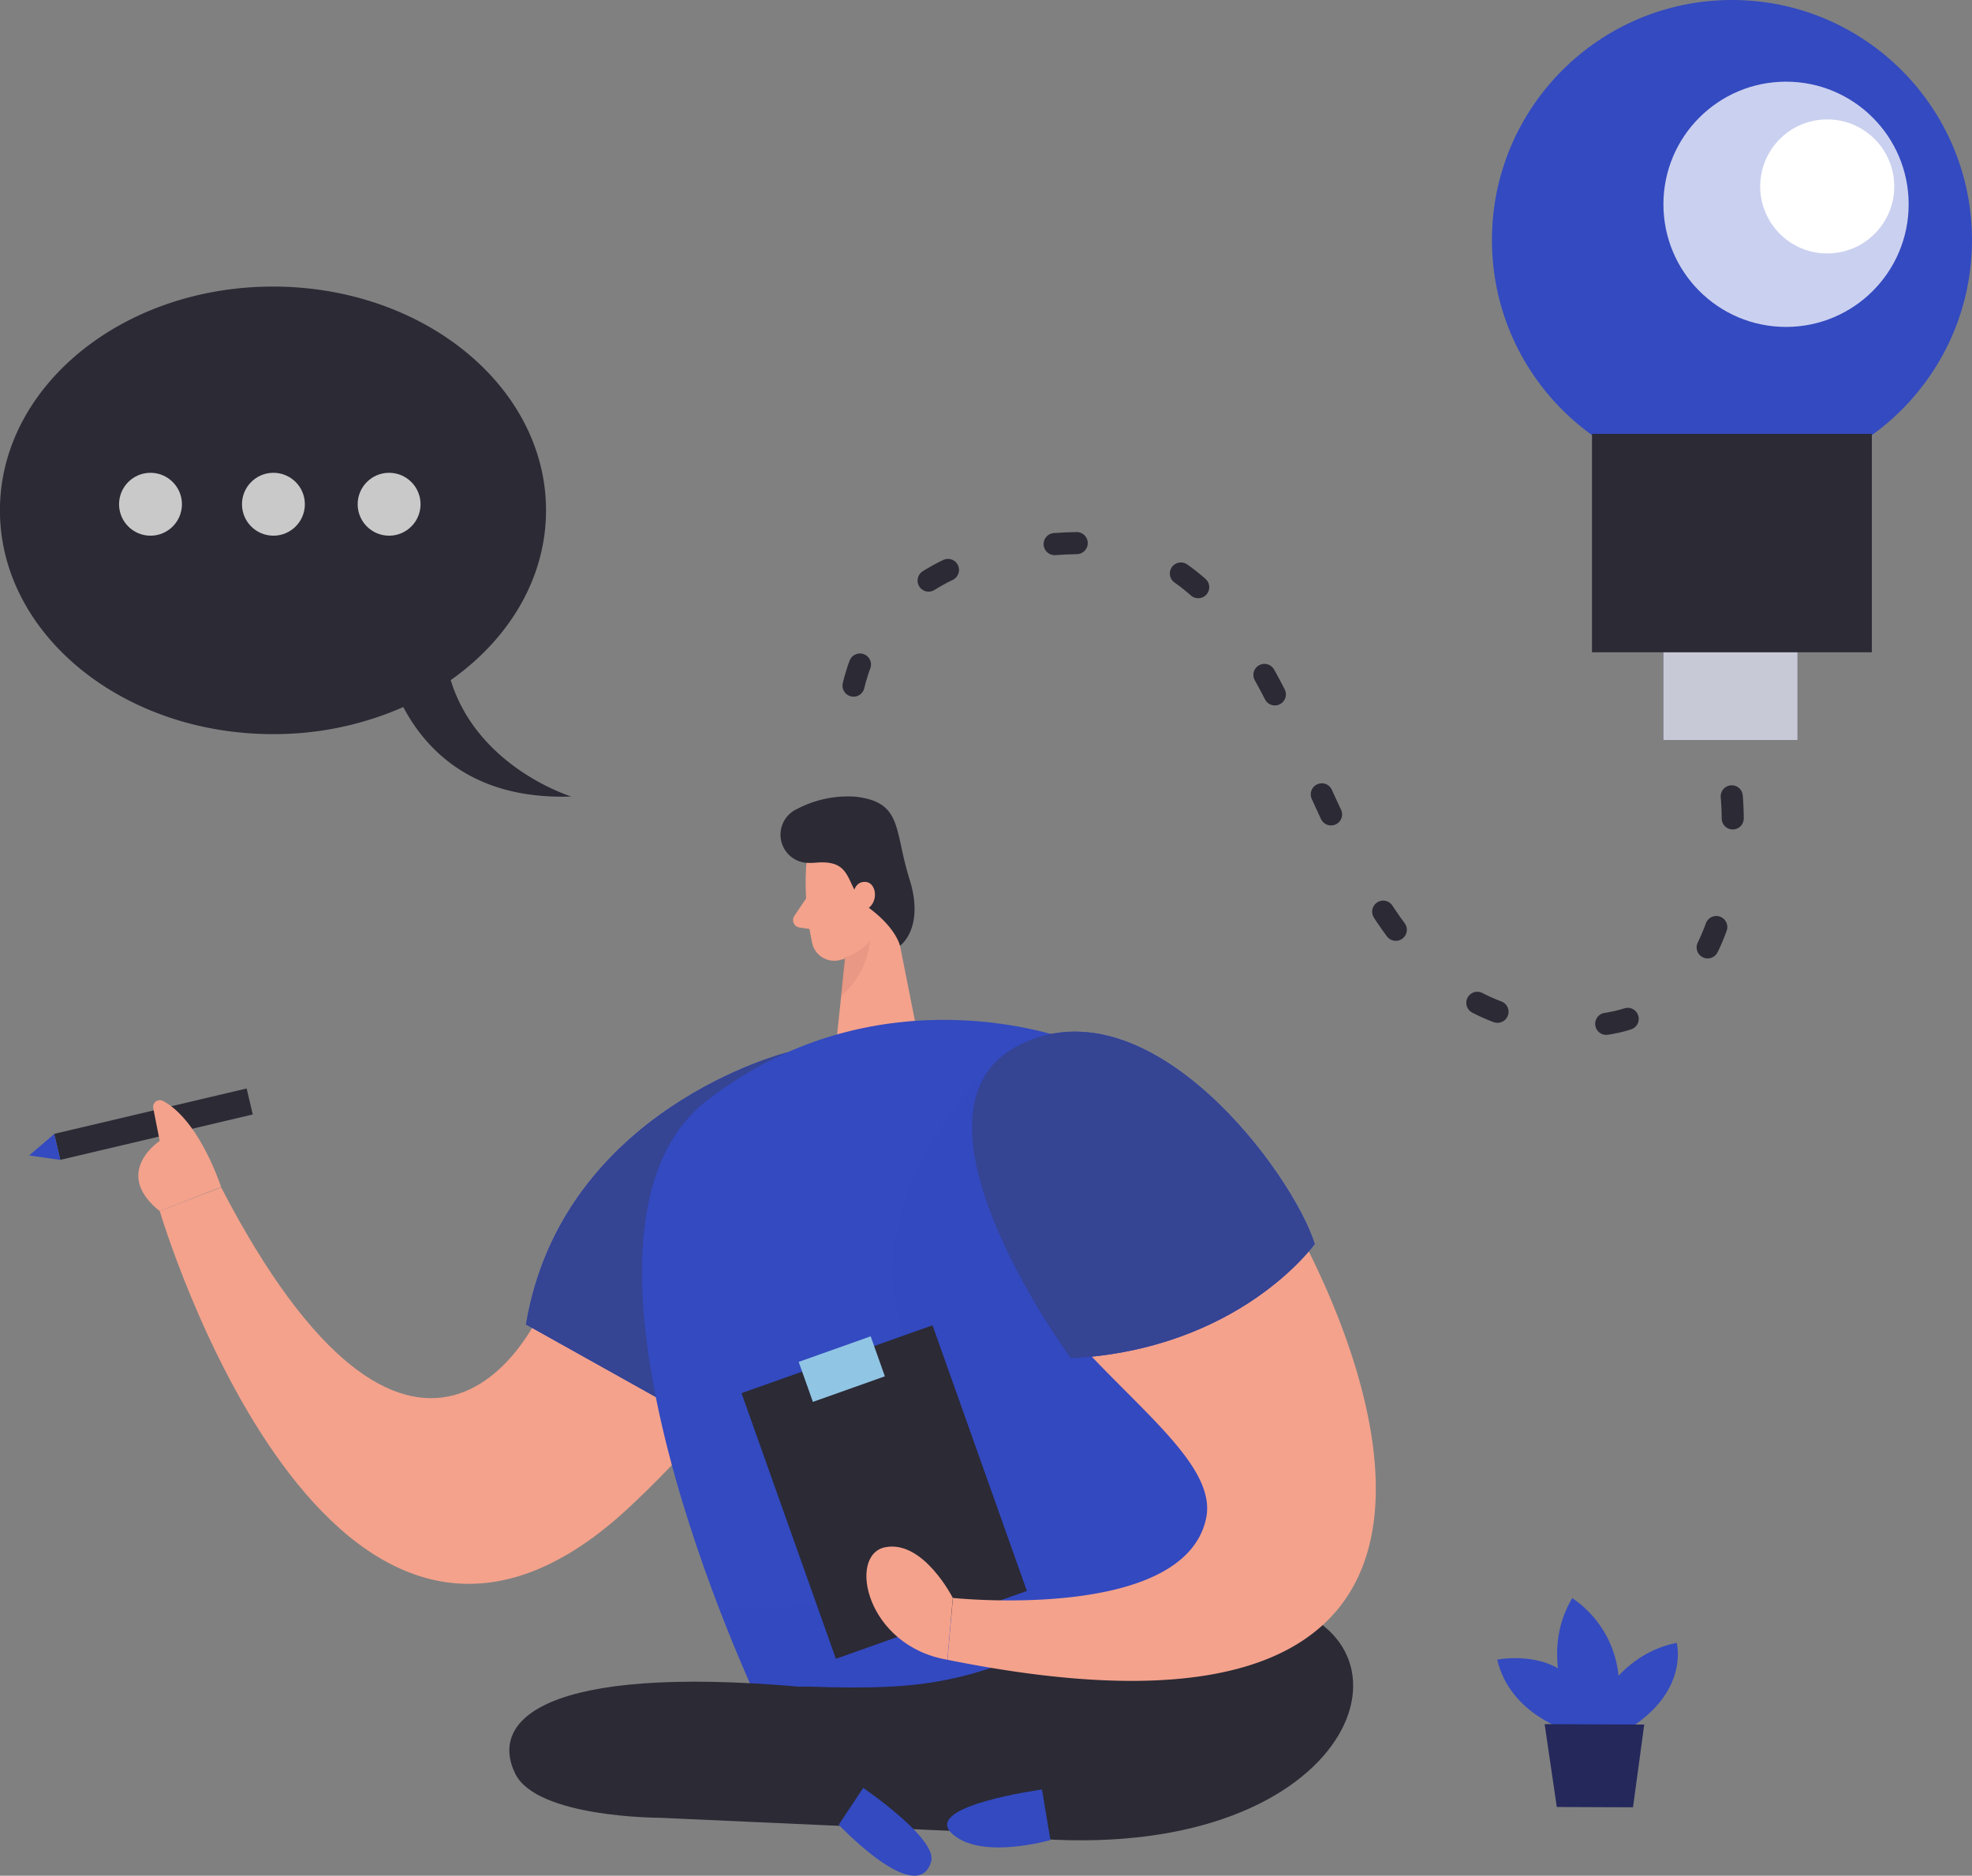 <svg xmlns="http://www.w3.org/2000/svg" width="178.567" height="169.827" viewBox="0 0 178.567 169.827"><rect x="0" y="0" width="178.567" height="169.827" fill="#808080" stroke="none"/><defs><style>.a{fill:#f4a28c;}.b{fill:#ce8172;opacity:0.31;}.c{fill:#2b2a35;}.d,.f{fill:#334ac0;}.e{fill:#354493;}.f{opacity:0.08;}.g{fill:#91c5e4;}.h{fill:#24285b;}.i,.j,.k{fill:#fff;}.i{opacity:0.74;}.k{opacity:0.75;}.l{fill:none;stroke:#2b2a35;stroke-linecap:round;stroke-linejoin:round;stroke-width:2px;stroke-dasharray:2 10;}.m{fill:#c9c9c9;}</style></defs><g transform="translate(-775.717 -583.086)"><path class="a" d="M176.424,133.107a25.544,25.544,0,0,0,.6,6.78,2.049,2.049,0,0,0,2.567,1.366,4.541,4.541,0,0,0,3.414-3.558l1.086-3.626a3.68,3.68,0,0,0-1.769-3.865C179.954,128.669,176.424,130.6,176.424,133.107Z" transform="translate(672.273 528.729)"/><path class="a" d="M185.1,136.962l2.615,13.179-7.361.922L181.4,141.1Z" transform="translate(671.078 526.52)"/><path class="a" d="M175.94,138.313l-1.086,1.618a.683.683,0,0,0,.451,1.017l1.577.232Z" transform="translate(672.771 526.111)"/><path class="b" d="M181.277,145.347a4.827,4.827,0,0,0,2.342-1.523A7.625,7.625,0,0,1,181,148.816Z" transform="translate(670.883 524.443)"/><rect class="c" width="17.904" height="2.417" transform="translate(780.625 685.746) rotate(-13.27)"/><path class="a" d="M147.062,160.006s-15.787,5.872-17.931,16.388S115.01,203.577,98.1,171.041l-5.558,2.144s15.4,52.223,42.588,26.753S147.062,160.006,147.062,160.006Z" transform="translate(697.641 519.549)"/><path class="a" d="M97.257,172.373s-1.932-6.036-5.271-7.8a.608.608,0,0,0-.867.683l.58,2.943s-4.356,2.854,0,6.35Z" transform="translate(698.48 518.189)"/><path class="d" d="M163.772,158.293s-20.4,5.08-23.687,24.643L157.2,192.5Z" transform="translate(683.26 520.068)"/><path class="e" d="M163.772,158.293s-20.4,5.08-23.687,24.643L157.2,192.5Z" transform="translate(683.26 520.068)"/><path class="d" d="M193.872,155.9s-17.071-6.63-32.776,5.428,4.643,54.62,4.643,54.62l29.464.983S233.852,181.566,193.872,155.9Z" transform="translate(678.703 521.342)"/><path class="c" d="M174.631,126.22a2.556,2.556,0,0,0,.683,4.855,5.46,5.46,0,0,0,1.058,0c3.633-.3,2.445,2.356,4.848,4.158s2.731,3.366,2.731,3.366,2.267-1.557.86-6.036-.6-6.958-4.882-7.457a9.928,9.928,0,0,0-5.3,1.113Z" transform="translate(673.26 530.113)"/><path class="f" d="M189.959,160.006s-13.424,11.9-7.511,25.845c8.938,21.058,1,22.9-17.214,23.435L170.123,221l41.5-13.2-2.69-17.071Z" transform="translate(675.652 519.549)"/><path class="c" d="M164.937,237.155c11.308.382,14.223-.464,24.677-4.78,6.337-2.636,13.868-4.5,19.625-2.117,12.2,5.046,2.472,24.869-28.822,20.075l-28.9-1.3s-11.089,0-13.049-3.981c-2.39-4.855,2.615-9.894,25.709-7.887Z" transform="translate(683.91 498.633)"/><rect class="c" width="18.354" height="25.524" transform="translate(842.863 709.223) rotate(-19.56)"/><rect class="g" width="6.917" height="3.844" transform="translate(848.039 706.391) rotate(-19.56)"/><path class="d" d="M203.348,253.983s-10.761,1.454-8.194,3.947,8.959.628,8.959.628Z" transform="translate(666.723 491.125)"/><path class="d" d="M180.691,257.11l2.212-3.332s6.828,4.636,6.145,6.705C187.765,264.621,180.691,257.11,180.691,257.11Z" transform="translate(670.977 491.186)"/><path class="a" d="M197.538,165.121a7.825,7.825,0,0,1,10.454-7.3,31.856,31.856,0,0,1,16.934,13.465c8.563,14.339,23.626,52.578-30.12,41.728l.492-5.6s20.942,2.212,22.929-7.217C219.928,192.079,197.538,182.8,197.538,165.121Z" transform="translate(666.707 520.348)"/><path class="d" d="M272.754,243.575s-5.408-1.475-6.583-6.507c0,0,8.378-1.693,8.617,6.951Z" transform="translate(645.121 496.281)"/><path class="d" d="M275.768,240.7s-3.776-5.975-.451-11.56a9.618,9.618,0,0,1,3.537,11.574Z" transform="translate(642.77 498.639)"/><path class="d" d="M277.948,242.454s2-6.3,8.037-7.511c0,0,1.127,4.1-3.913,7.511Z" transform="translate(641.559 496.883)"/><path class="h" d="M272.329,245.5l1.1,7.5,6.9.027,1.017-7.491Z" transform="translate(643.258 493.691)"/><path class="d" d="M77.857,168.895l-2.274,1.946,2.827.4Z" transform="translate(702.77 516.861)"/><path class="d" d="M206.942,185.184s-16.511-22.4-4.677-28.358,24.759,11.608,26.76,18.013C229.025,174.839,222.258,184.385,206.942,185.184Z" transform="translate(665.742 520.879)"/><path class="e" d="M206.942,185.184s-16.511-22.4-4.677-28.358,24.759,11.608,26.76,18.013C229.025,174.839,222.258,184.385,206.942,185.184Z" transform="translate(665.742 520.879)"/><path class="a" d="M192.1,227.1s-2.656-5.258-6.111-4.589-1.734,8.945,5.62,10.188Z" transform="translate(669.893 500.66)"/><path class="a" d="M182.492,137.67s0-1.577,1.161-1.5,1.25,2.356-.355,2.629Z" transform="translate(670.432 526.762)"/><circle class="d" cx="21.734" cy="21.734" r="21.734" transform="translate(910.814 583.086)"/><circle class="i" cx="11.103" cy="11.103" r="11.103" transform="translate(926.342 590.48)"/><circle class="j" cx="6.07" cy="6.07" r="6.07" transform="translate(935.104 593.895)"/><rect class="c" width="25.34" height="19.775" transform="translate(919.875 622.369)"/><rect class="h" width="12.148" height="7.934" transform="translate(926.336 642.15)"/><rect class="k" width="12.148" height="7.934" transform="translate(926.336 642.15)"/><path class="l" d="M261.923,115.123s2.526,24.746-18.7,20.239-18.034-43.626-40.581-43.168-20.69,17.829-20.69,17.829" transform="translate(670.605 540.063)"/><path class="c" d="M112.617,94.532c5.278-3.715,8.631-9.218,8.631-15.37,0-11.185-11.069-20.26-24.725-20.26S71.8,67.977,71.8,79.162s11.069,20.26,24.718,20.26a29.034,29.034,0,0,0,11.806-2.451c2.171,4.1,6.528,8.4,15.207,8.1C123.536,105.068,115.062,102.487,112.617,94.532Z" transform="translate(703.912 550.131)"/><circle class="m" cx="2.847" cy="2.847" r="2.847" transform="translate(786.498 625.893)"/><circle class="m" cx="2.847" cy="2.847" r="2.847" transform="translate(797.629 625.893)"/><circle class="m" cx="2.847" cy="2.847" r="2.847" transform="translate(808.104 625.893)"/></g></svg>